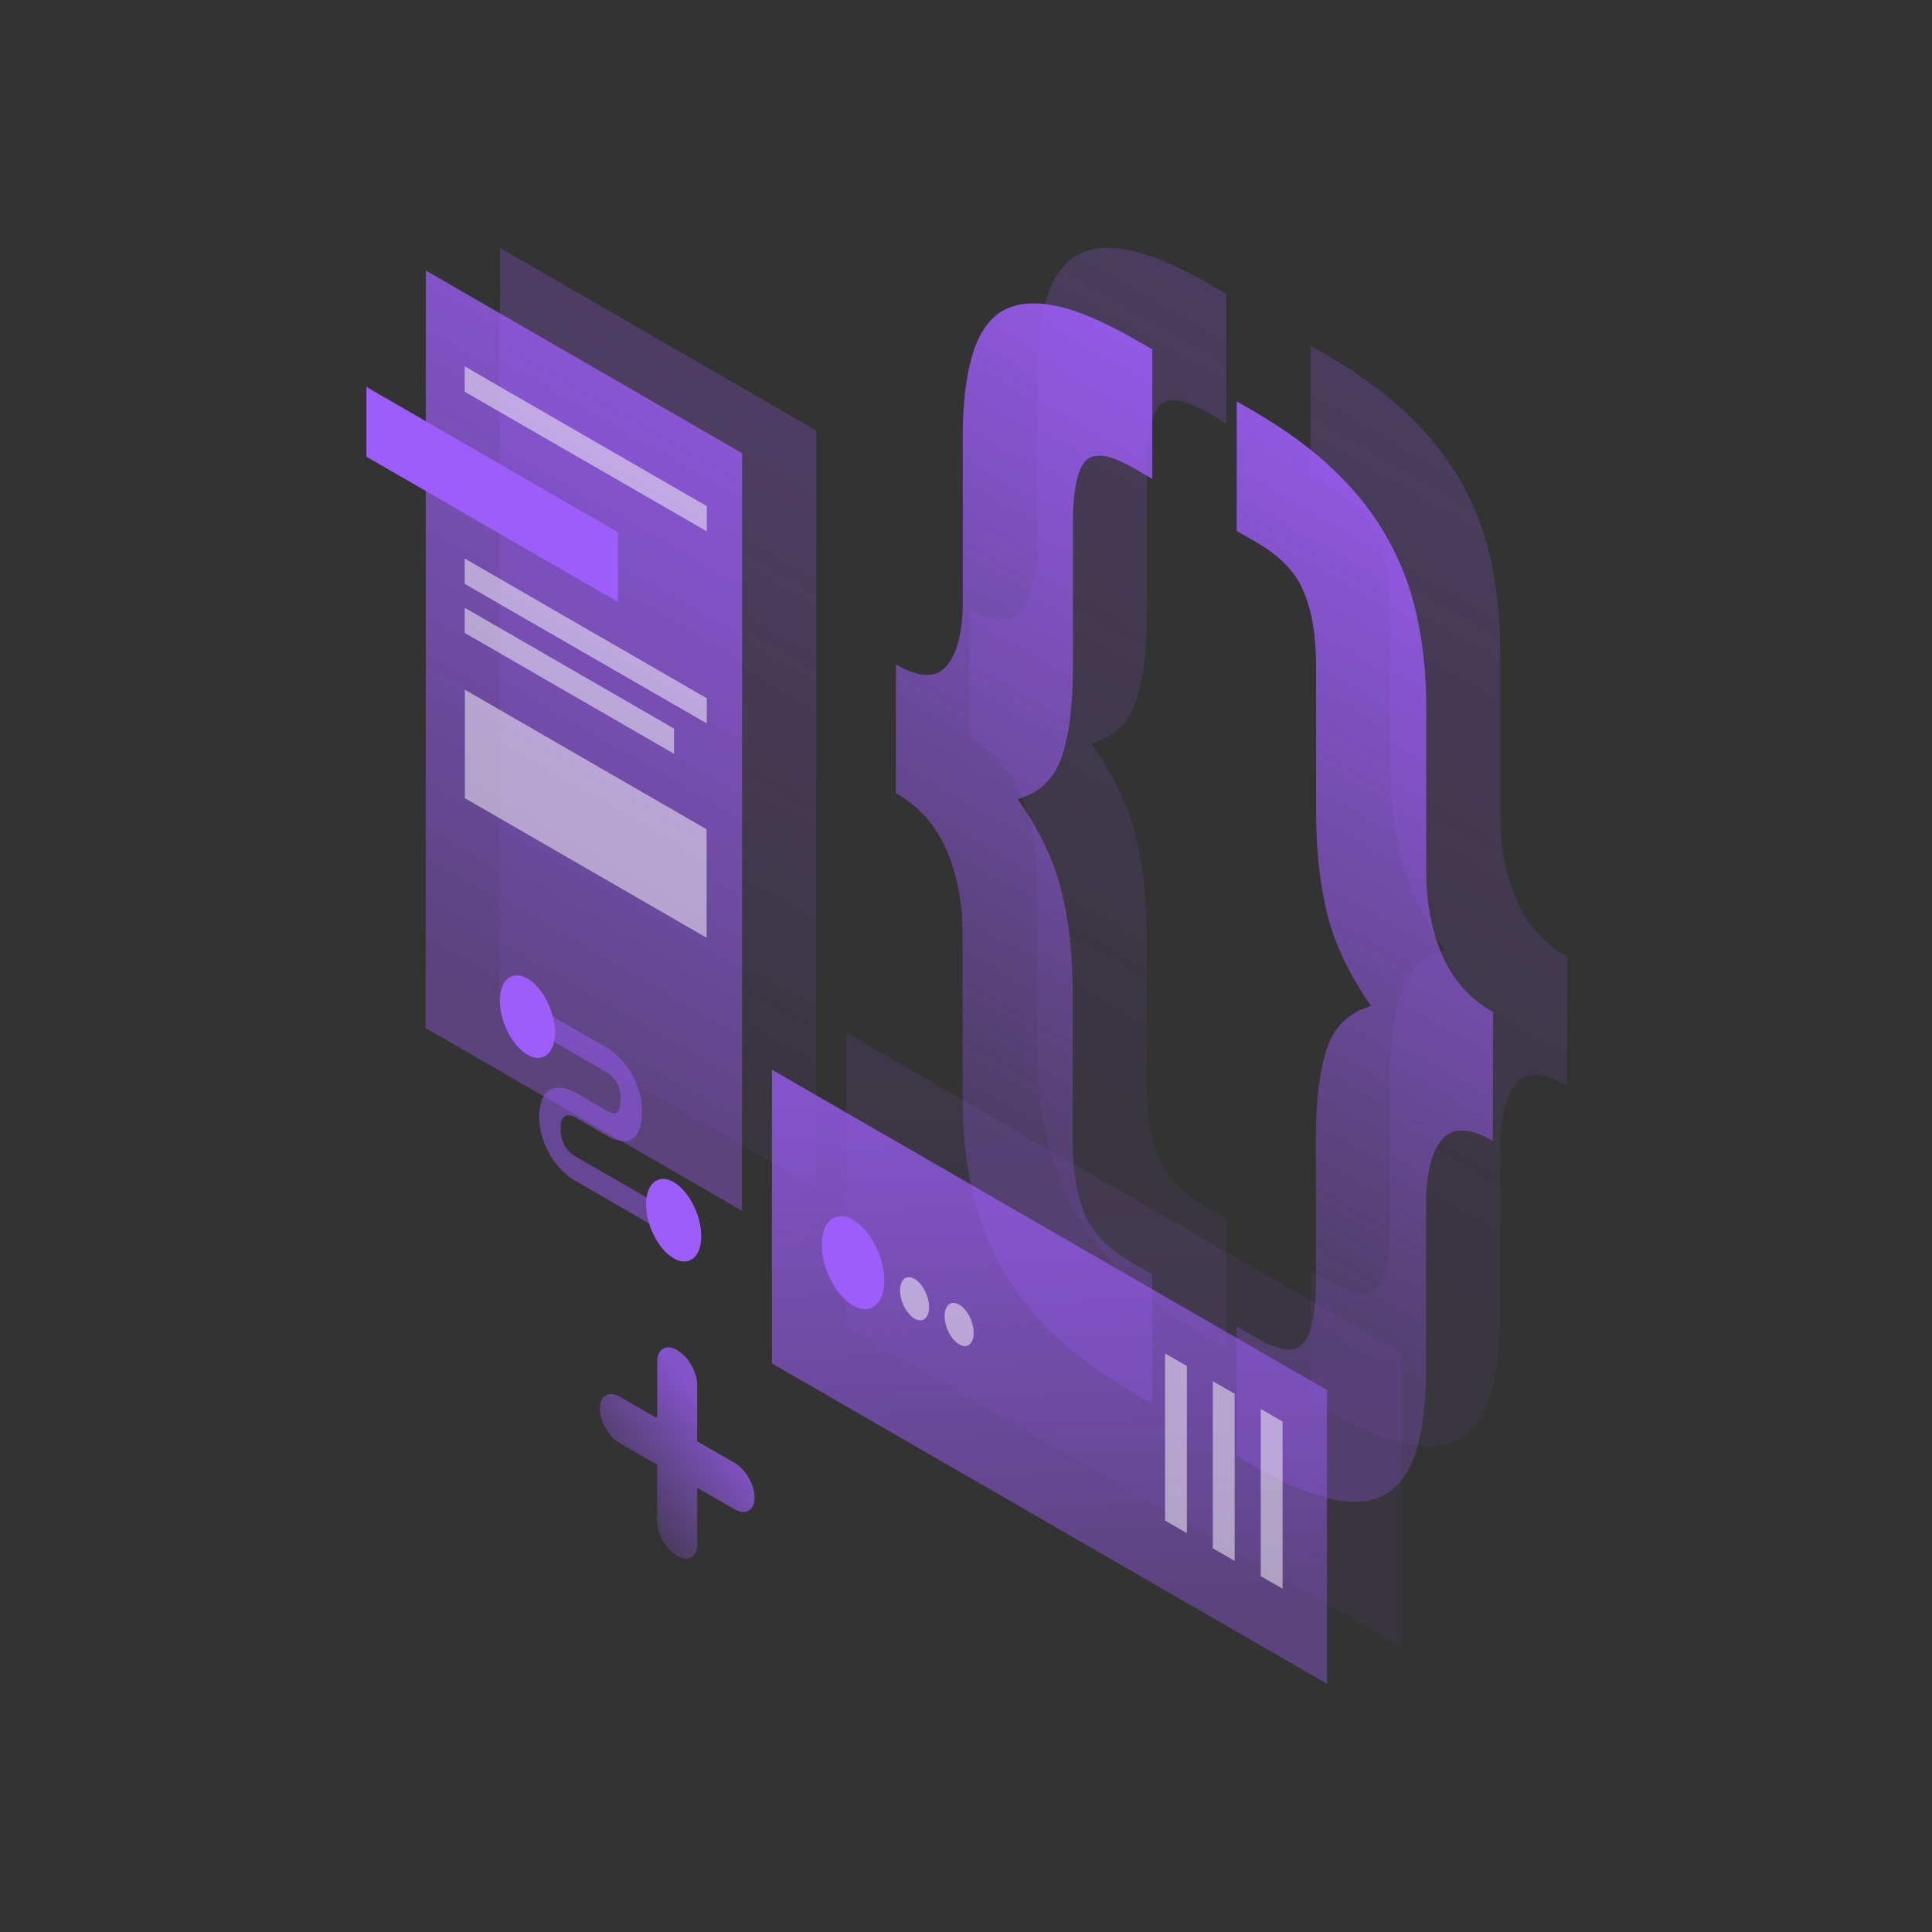 <svg width="1150" height="1150" viewBox="0 0 1150 1150" fill="none" xmlns="http://www.w3.org/2000/svg">
<rect x="0" y="0" width="1150" height="1150" fill="#333333" stroke="none"/>
<path opacity="0.25" d="M932.669 646.1C918.677 637.948 908.542 637.727 902.262 645.439C895.982 653.041 892.898 665.931 892.898 684.109V782.049C892.898 800.668 891.135 816.092 887.72 828.32C884.304 840.99 878.465 850.024 870.423 855.312C862.601 860.71 852.025 862.142 838.584 859.609C825.474 857.185 809.059 850.354 789.448 839.007L780.084 833.609V756.49L791.762 763.21C805.753 771.363 815.118 772.354 819.855 766.405C824.813 760.676 827.347 748.668 827.347 730.49V644.227C827.347 621.753 829.55 604.015 833.957 590.905C838.364 577.795 847.067 569.532 860.177 565.787C847.067 546.948 838.364 528.549 833.957 510.481C829.55 492.414 827.457 472.142 827.457 449.668V363.405C827.457 345.227 824.923 330.464 819.965 318.897C815.338 307.549 805.974 297.854 791.872 289.702L780.194 282.981V205.863L789.559 211.261C809.169 222.609 825.584 234.617 838.694 247.397C852.135 260.287 862.711 274.058 870.533 288.49C878.686 303.142 884.414 318.787 887.83 335.422C891.245 351.617 893.008 369.134 893.008 387.642V485.583C893.008 503.761 896.092 520.287 902.372 535.049C908.652 549.922 918.787 561.38 932.779 569.422L932.669 646.1Z" fill="url(#paint0_linear)"/>
<path opacity="0.25" d="M577.372 362.414C591.363 370.566 601.499 370.787 607.779 363.075C614.058 355.473 617.143 342.583 617.143 324.405V226.465C617.143 207.846 618.906 192.422 622.321 180.194C625.736 167.524 631.355 158.38 639.177 152.982C647.33 147.694 657.906 146.261 671.016 148.685C684.457 151.219 700.982 158.16 720.592 169.507L729.957 174.905V252.024L718.279 245.304C704.287 237.151 694.702 236.049 689.745 241.778C685.118 247.727 682.694 259.736 682.694 277.914V364.177C682.694 386.651 680.491 404.388 676.084 417.499C671.677 430.499 662.974 438.872 649.863 442.617C662.974 461.456 671.677 479.855 676.084 497.922C680.491 515.99 682.584 536.261 682.584 558.736V644.999C682.584 663.177 684.897 677.939 689.635 689.287C694.592 700.855 704.177 710.66 718.168 718.702L729.846 725.422V802.541L720.482 797.143C700.872 785.795 684.346 773.677 670.906 760.787C657.796 748.007 647.219 734.346 639.067 719.694C631.245 705.261 625.626 689.727 622.211 672.982C618.796 656.787 617.033 639.27 617.033 620.761V522.821C617.033 504.643 613.948 488.117 607.669 473.355C601.389 458.482 591.253 447.024 577.262 438.982L577.372 362.414Z" fill="url(#paint1_linear)"/>
<path d="M888.6 679.151C874.609 670.998 864.473 670.778 858.194 678.49C851.914 686.092 848.829 698.981 848.829 717.159V815.1C848.829 833.719 847.066 849.142 843.651 861.371C840.236 874.041 834.397 883.075 826.355 888.363C818.533 893.761 807.956 895.193 794.516 892.659C781.405 890.236 764.99 883.405 745.38 872.058L736.016 866.659V789.541L747.694 796.261C761.685 804.414 771.049 805.405 775.787 799.456C780.744 793.727 783.278 781.719 783.278 763.541V677.278C783.278 654.803 785.482 637.066 789.889 623.956C794.295 610.846 802.999 602.583 816.109 598.837C802.999 579.998 794.295 561.6 789.889 543.532C785.482 525.464 783.389 505.193 783.389 482.719V396.456C783.389 378.278 780.855 363.515 775.897 351.947C771.27 340.6 761.905 330.905 747.804 322.753L736.126 316.032V238.914L745.49 244.312C765.1 255.659 781.516 267.668 794.626 280.447C808.066 293.337 818.643 307.108 826.465 321.541C834.617 336.193 840.346 351.837 843.761 368.473C847.177 384.668 848.939 402.185 848.939 420.693V518.634C848.939 536.812 852.024 553.337 858.304 568.1C864.583 582.973 874.719 594.431 888.711 602.473L888.6 679.151Z" fill="url(#paint2_linear)"/>
<path d="M533.305 395.465C547.297 403.617 557.433 403.838 563.712 396.126C569.992 388.524 573.077 375.634 573.077 357.456V259.516C573.077 240.897 574.839 225.473 578.255 213.244C581.67 200.575 587.289 191.431 595.111 186.032C603.263 180.744 613.839 179.312 626.95 181.736C640.39 184.27 656.916 191.21 676.526 202.558L685.89 207.956V285.075L674.212 278.355C660.221 270.202 650.636 269.1 645.678 274.829C641.051 280.778 638.628 292.787 638.628 310.965V397.227C638.628 419.702 636.424 437.439 632.017 450.549C627.611 463.549 618.907 471.922 605.797 475.668C618.907 494.507 627.611 512.905 632.017 530.973C636.424 549.041 638.517 569.312 638.517 591.787V678.049C638.517 696.227 640.831 710.99 645.568 722.338C650.526 733.905 660.111 743.711 674.102 751.753L685.78 758.473V835.592L676.416 830.194C656.805 818.846 640.28 806.727 626.839 793.838C613.729 781.058 603.153 767.397 595 752.744C587.178 738.312 581.56 722.778 578.144 706.032C574.729 689.838 572.967 672.321 572.967 653.812V555.871C572.967 537.694 569.882 521.168 563.602 506.405C557.322 491.533 547.187 480.075 533.195 472.033L533.305 395.465Z" fill="url(#paint3_linear)"/>
<path opacity="0.25" d="M297.653 147.583L485.933 256.321L485.823 707.244L297.543 598.507L297.653 147.583Z" fill="url(#paint4_linear)"/>
<path opacity="0.75" d="M253.473 161.024L441.753 269.761L441.643 720.685L253.363 611.948L253.473 161.024Z" fill="url(#paint5_linear)"/>
<path d="M218.109 230.321L367.83 316.804V358.338L218.109 271.854V230.321Z" fill="#9D5DF9"/>
<path opacity="0.5" d="M276.721 410.558L420.602 493.626V558.185L276.721 475.117V410.558Z" fill="white"/>
<path opacity="0.5" d="M276.611 332.448L420.713 415.625V430.609L276.611 347.541V332.448Z" fill="white"/>
<path opacity="0.5" d="M276.611 218.092L420.713 301.27V316.253L276.611 233.185V218.092Z" fill="white"/>
<path opacity="0.5" d="M276.611 361.753L401.213 433.693V448.676L276.611 376.736V361.753Z" fill="white"/>
<path opacity="0.5" d="M360.891 638.181L317.484 613.062V598.409L360.891 623.528C364.417 625.621 369.595 629.698 374.001 636.087C378.739 642.918 382.154 651.511 382.154 660.876C382.154 671.231 379.51 677.07 374.552 678.833C369.815 680.376 364.306 677.731 360.891 675.748L343.044 665.392L342.934 665.282C341.391 664.401 338.967 663.52 337.095 664.07C335.552 664.511 333.679 666.164 333.679 671.892C333.679 677.621 335.442 681.147 336.984 683.24C338.857 685.884 341.281 687.757 342.823 688.528L343.044 688.638L397.688 720.147V734.799L343.374 703.401C339.628 701.418 334.23 697.342 329.603 690.842C324.535 683.681 321.01 674.647 321.01 664.511C321.01 654.486 324.535 649.308 329.493 647.876C334.12 646.554 339.518 648.537 343.264 650.74L361.001 660.986C363.535 662.418 365.518 663.079 366.73 662.638C367.722 662.308 369.484 660.876 369.484 653.494C369.484 648.647 367.942 645.562 366.4 643.359C364.637 640.935 362.323 638.952 360.891 638.181Z" fill="#9D5DF9"/>
<path d="M330.373 614.604C330.373 627.163 322.992 633.002 313.958 627.824C304.924 622.646 297.543 608.214 297.543 595.655C297.543 583.096 304.924 577.257 313.958 582.435C322.992 587.723 330.373 602.155 330.373 614.604Z" fill="#9D5DF9"/>
<path d="M417.409 735.791C417.409 748.35 410.027 754.189 400.993 749.011C391.959 743.833 384.578 729.401 384.578 716.841C384.578 704.282 391.959 698.443 400.993 703.621C410.027 708.909 417.409 723.341 417.409 735.791Z" fill="#9D5DF9"/>
<path opacity="0.75" d="M403.086 803.65C409.696 807.506 414.984 816.65 414.984 824.362V857.964L437.239 870.743C443.849 874.599 449.137 883.743 449.137 891.455C449.137 899.057 443.739 902.142 437.239 898.396L414.984 885.616V919.218C414.984 926.82 409.586 929.904 403.086 926.158C396.476 922.303 391.188 913.159 391.188 905.447V871.845L368.933 859.065C362.323 855.209 357.035 846.065 357.035 838.353C357.035 830.752 362.433 827.667 368.933 831.413L391.188 844.192V810.591C391.188 802.879 396.476 799.794 403.086 803.65Z" fill="url(#paint6_linear)"/>
<path opacity="0.1" d="M503.673 614.702L834.071 805.405V980.244L503.562 789.541L503.673 614.702Z" fill="url(#paint7_linear)"/>
<path opacity="0.75" d="M459.494 636.736L789.892 827.439V1002.28L459.494 811.575V636.736Z" fill="url(#paint8_linear)"/>
<path opacity="0.5" d="M763.451 846.168V945.651L750.451 938.159V838.676L763.451 846.168Z" fill="white"/>
<path opacity="0.5" d="M734.918 829.642V929.125L721.918 921.634V822.151L734.918 829.642Z" fill="white"/>
<path opacity="0.5" d="M706.492 813.117V912.6L693.492 905.109V805.625L706.492 813.117Z" fill="white"/>
<path opacity="0.5" d="M562.283 783.371C562.283 789.871 566.139 797.473 570.987 800.227C575.724 802.982 579.58 799.897 579.58 793.397C579.58 786.897 575.724 779.295 570.876 776.541C566.139 773.787 562.283 776.871 562.283 783.371Z" fill="white"/>
<path opacity="0.5" d="M535.73 768.058C535.73 774.558 539.586 782.16 544.434 784.914C549.171 787.668 553.027 784.583 553.027 778.083C553.027 771.583 549.171 763.982 544.324 761.228C539.586 758.473 535.73 761.558 535.73 768.058Z" fill="white"/>
<path d="M489.129 740.846C489.129 754.948 497.502 771.143 507.748 777.092C517.993 783.041 526.366 776.431 526.366 762.329C526.366 748.227 517.993 732.033 507.748 726.083C497.502 720.134 489.129 726.744 489.129 740.846Z" fill="#9D5DF9"/>
<defs>
<linearGradient id="paint0_linear" x1="1001.98" y1="228.137" x2="730.269" y2="699.054" gradientUnits="userSpaceOnUse">
<stop stop-color="#9D5DF9"/>
<stop offset="1" stop-color="#9D5DF9" stop-opacity="0.25"/>
</linearGradient>
<linearGradient id="paint1_linear" x1="871.333" y1="150.72" x2="599.622" y2="621.637" gradientUnits="userSpaceOnUse">
<stop stop-color="#9D5DF9"/>
<stop offset="1" stop-color="#9D5DF9" stop-opacity="0.25"/>
</linearGradient>
<linearGradient id="paint2_linear" x1="957.912" y1="261.188" x2="686.201" y2="732.105" gradientUnits="userSpaceOnUse">
<stop stop-color="#9D5DF9"/>
<stop offset="1" stop-color="#9D5DF9" stop-opacity="0.25"/>
</linearGradient>
<linearGradient id="paint3_linear" x1="827.266" y1="183.77" x2="555.555" y2="654.687" gradientUnits="userSpaceOnUse">
<stop stop-color="#9D5DF9"/>
<stop offset="1" stop-color="#9D5DF9" stop-opacity="0.25"/>
</linearGradient>
<linearGradient id="paint4_linear" x1="489.349" y1="258.252" x2="309.477" y2="569.881" gradientUnits="userSpaceOnUse">
<stop stop-color="#9D5DF9"/>
<stop offset="1" stop-color="#9D5DF9" stop-opacity="0.25"/>
</linearGradient>
<linearGradient id="paint5_linear" x1="445.169" y1="271.693" x2="265.297" y2="583.322" gradientUnits="userSpaceOnUse">
<stop stop-color="#9D5DF9"/>
<stop offset="1" stop-color="#9D5DF9" stop-opacity="0.5"/>
</linearGradient>
<linearGradient id="paint6_linear" x1="426.066" y1="846.575" x2="368.369" y2="892.08" gradientUnits="userSpaceOnUse">
<stop stop-color="#9D5DF9"/>
<stop offset="1" stop-color="#9D5DF9" stop-opacity="0.25"/>
</linearGradient>
<linearGradient id="paint7_linear" x1="662.063" y1="628.683" x2="674.373" y2="937.949" gradientUnits="userSpaceOnUse">
<stop stop-color="#9D5DF9"/>
<stop offset="1" stop-color="#9D5DF9" stop-opacity="0.5"/>
</linearGradient>
<linearGradient id="paint8_linear" x1="617.992" y1="650.717" x2="630.302" y2="959.983" gradientUnits="userSpaceOnUse">
<stop stop-color="#9D5DF9"/>
<stop offset="1" stop-color="#9D5DF9" stop-opacity="0.5"/>
</linearGradient>
</defs>
</svg>

